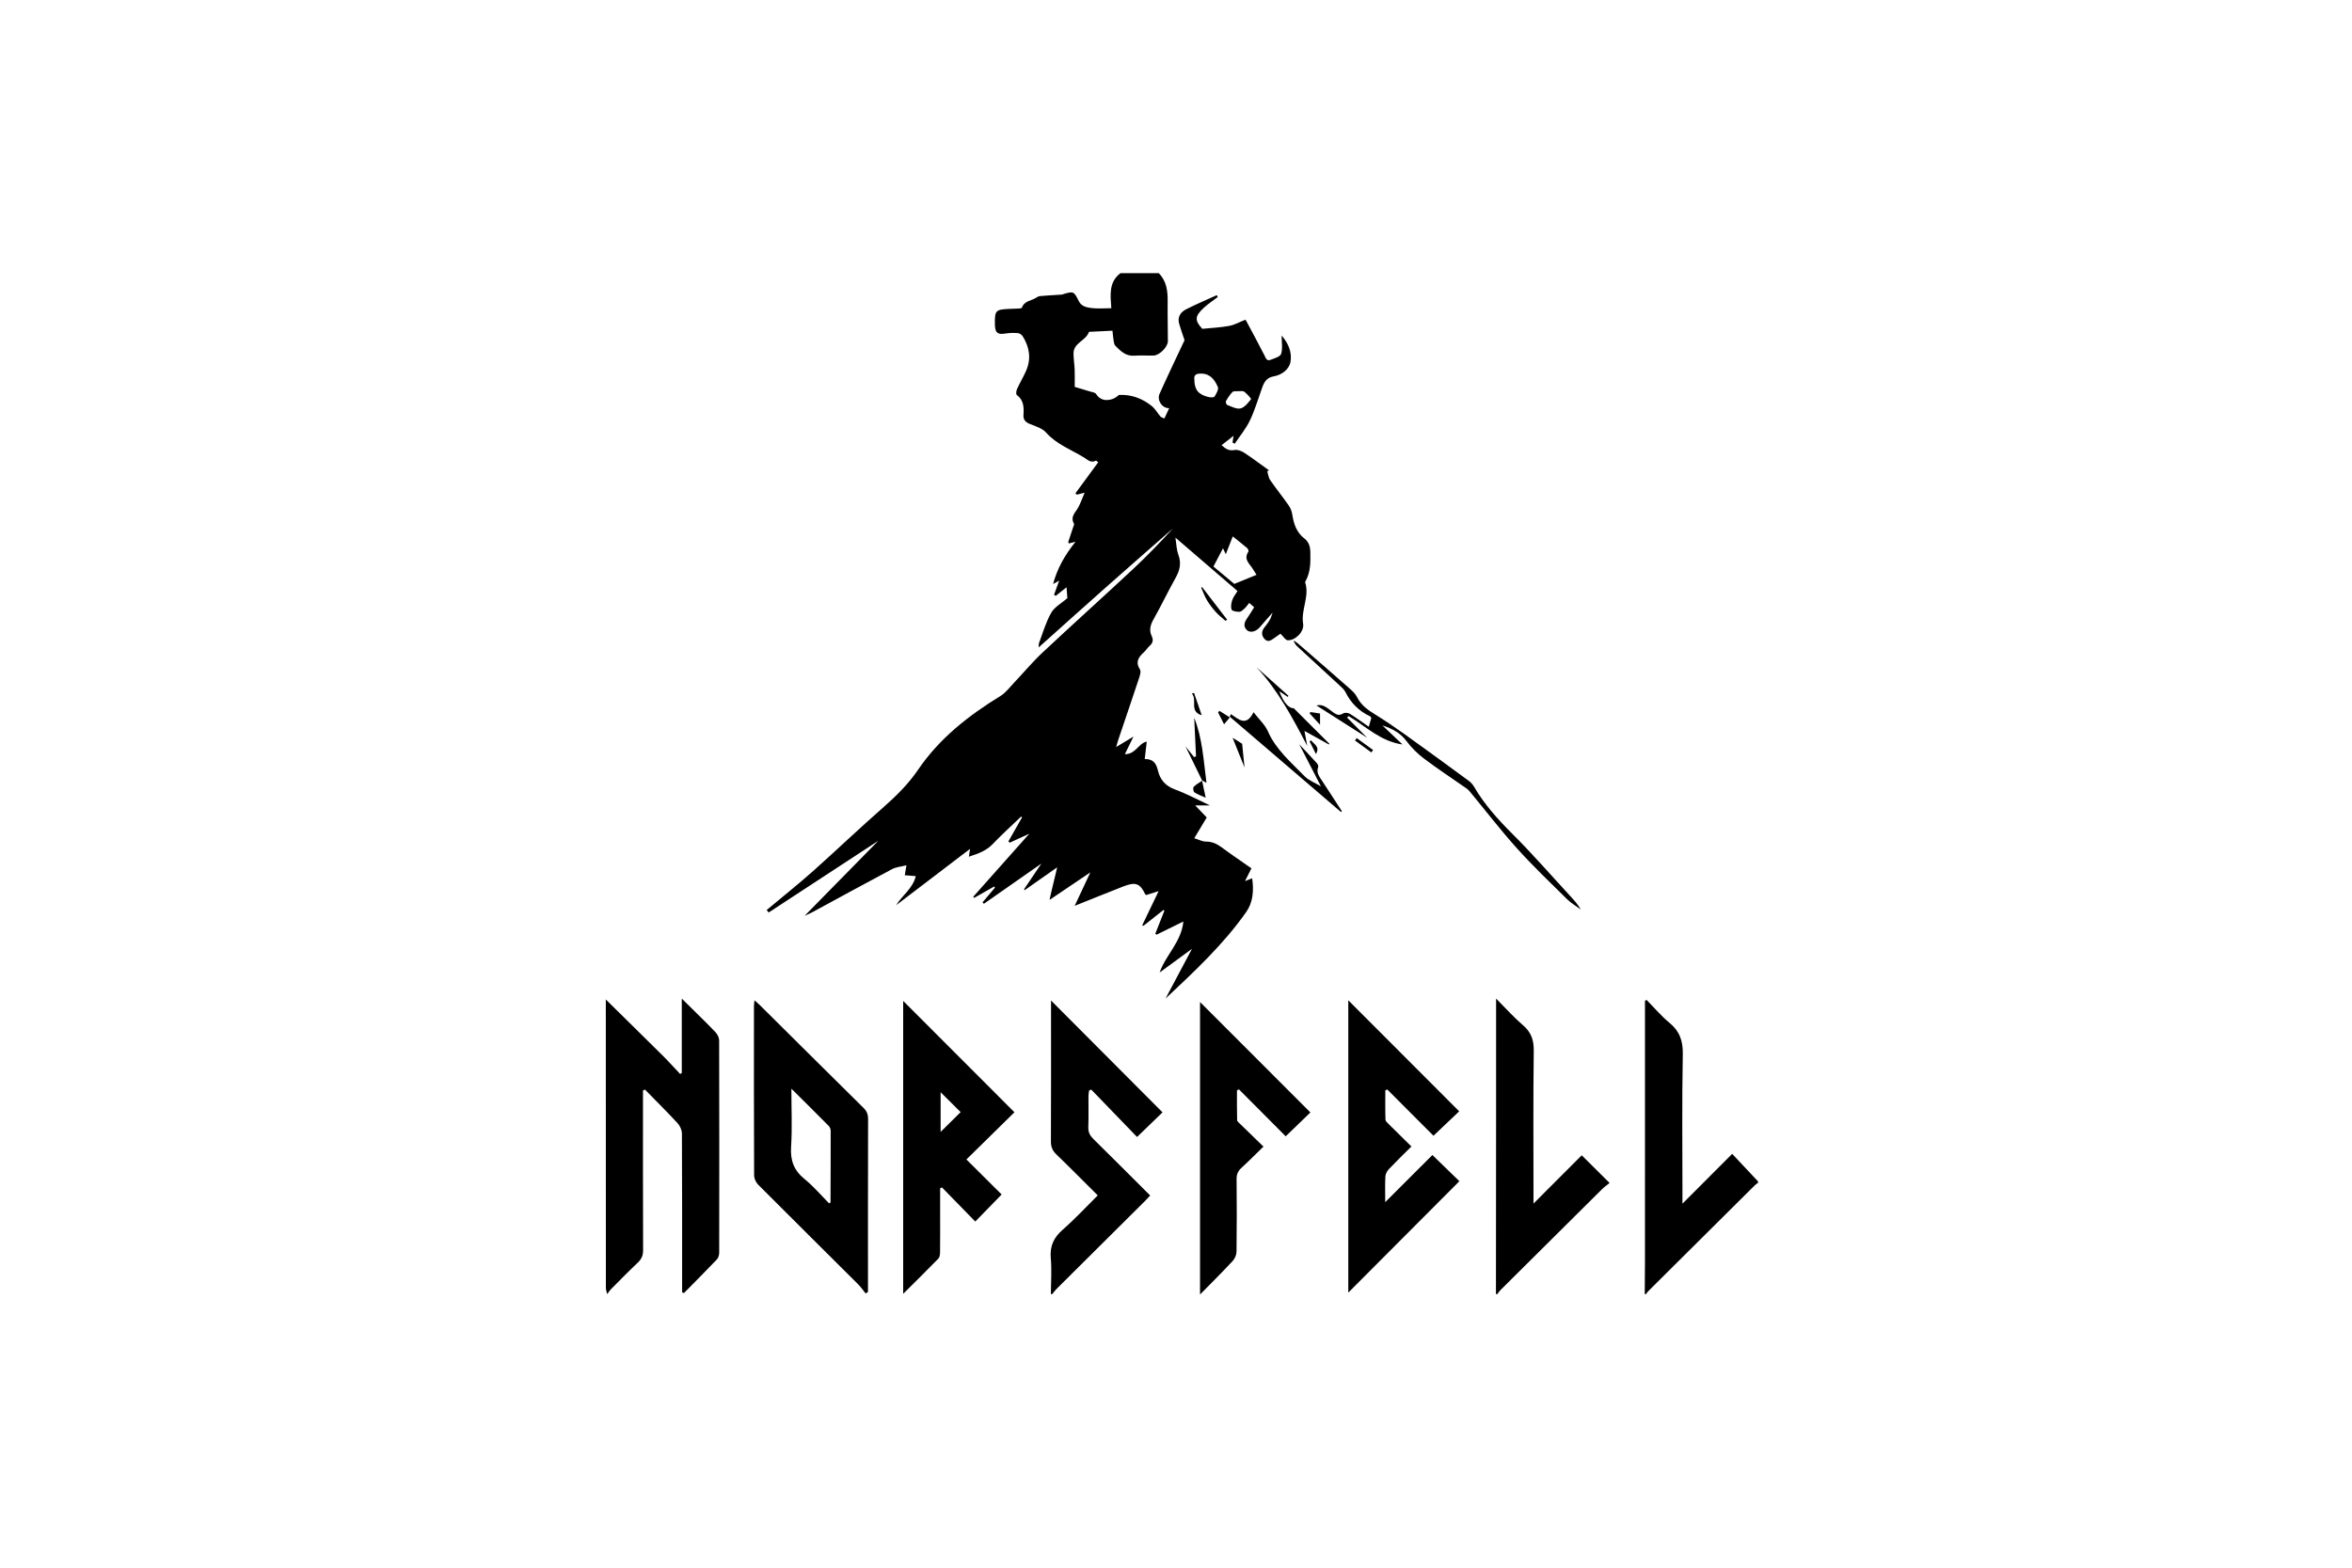 <svg width="198" height="132" viewBox="0 0 198 132" fill="none" xmlns="http://www.w3.org/2000/svg">
<g clip-path="url(#clip0_2560_1527)">
<path d="M97.546 23C98.221 23.674 98.308 24.521 98.297 25.413C98.283 26.517 98.315 27.622 98.317 28.726C98.318 29.209 97.606 29.925 97.115 29.937C96.579 29.95 96.04 29.907 95.507 29.95C94.78 30.009 94.339 29.566 93.898 29.118C93.806 29.024 93.776 28.853 93.753 28.712C93.707 28.436 93.686 28.155 93.651 27.845C92.994 27.877 92.386 27.906 91.778 27.936C91.74 27.938 91.674 27.938 91.669 27.954C91.423 28.69 90.372 28.86 90.373 29.755C90.373 30.21 90.451 30.665 90.469 31.121C90.487 31.554 90.473 31.989 90.473 32.575C90.793 32.671 91.278 32.812 91.76 32.963C91.938 33.018 92.189 33.043 92.269 33.169C92.589 33.667 93.031 33.761 93.549 33.63C93.783 33.57 93.996 33.43 94.193 33.256C95.213 33.197 96.153 33.538 96.96 34.189C97.252 34.425 97.444 34.783 97.694 35.075C97.749 35.14 97.858 35.159 98.021 35.237C98.152 34.956 98.279 34.685 98.426 34.369C97.818 34.381 97.38 33.689 97.616 33.161C98.291 31.651 99.01 30.16 99.719 28.644C99.581 28.227 99.408 27.753 99.268 27.269C99.102 26.699 99.378 26.282 99.856 26.041C100.699 25.614 101.573 25.245 102.434 24.852C102.461 24.905 102.488 24.957 102.515 25.01C102.12 25.312 101.7 25.586 101.336 25.922C100.564 26.635 100.57 26.982 101.214 27.687C102.021 27.605 102.762 27.575 103.483 27.44C103.938 27.354 104.363 27.11 104.822 26.929C104.823 26.93 104.869 26.94 104.883 26.967C105.408 27.948 105.939 28.926 106.444 29.918C106.562 30.148 106.627 30.424 106.949 30.301C107.278 30.175 107.773 30.037 107.849 29.796C107.994 29.341 107.891 28.807 107.891 28.251C108.472 28.912 108.777 29.689 108.639 30.468C108.526 31.105 107.9 31.57 107.245 31.684C106.606 31.795 106.415 32.188 106.238 32.682C105.911 33.595 105.638 34.535 105.221 35.406C104.888 36.103 104.374 36.715 103.941 37.364C103.879 37.33 103.818 37.294 103.757 37.259C103.782 37.104 103.807 36.949 103.848 36.695C103.484 36.978 103.181 37.215 102.838 37.482C103.175 37.791 103.452 37.984 103.919 37.891C104.169 37.84 104.508 37.967 104.737 38.117C105.454 38.587 106.138 39.106 106.834 39.606C106.784 39.628 106.733 39.65 106.682 39.671C106.761 39.925 106.784 40.216 106.929 40.425C107.425 41.145 107.977 41.827 108.478 42.545C108.634 42.768 108.747 43.049 108.788 43.318C108.908 44.112 109.145 44.828 109.814 45.347C110.183 45.633 110.3 46.013 110.309 46.495C110.325 47.32 110.335 48.127 109.935 48.88C109.908 48.93 109.861 48.995 109.875 49.037C110.258 50.219 109.506 51.342 109.702 52.527C109.809 53.17 109.055 53.941 108.401 53.911C108.213 53.903 108.038 53.59 107.794 53.357C107.715 53.413 107.52 53.557 107.318 53.693C107.052 53.872 106.766 54.141 106.461 53.811C106.163 53.491 106.183 53.129 106.478 52.784C106.638 52.596 106.779 52.389 106.903 52.177C106.986 52.035 107.026 51.868 107.136 51.579C106.711 52.062 106.378 52.429 106.059 52.809C105.744 53.183 105.243 53.324 104.96 53.047C104.652 52.746 104.744 52.405 104.977 52.076C105.185 51.782 105.366 51.469 105.58 51.131C105.445 51.011 105.322 50.904 105.164 50.765C105.025 50.937 104.921 51.096 104.786 51.221C104.655 51.342 104.496 51.508 104.344 51.513C104.115 51.52 103.734 51.463 103.683 51.33C103.592 51.098 103.651 50.77 103.74 50.515C103.838 50.236 104.042 49.993 104.179 49.767C102.417 48.25 100.687 46.761 98.951 45.267C99.027 45.736 99.035 46.259 99.204 46.724C99.462 47.43 99.323 48.018 98.972 48.645C98.321 49.808 97.749 51.014 97.094 52.175C96.829 52.645 96.727 53.08 96.957 53.564C97.121 53.906 97.038 54.159 96.763 54.4C96.592 54.549 96.475 54.759 96.306 54.911C95.85 55.322 95.559 55.729 95.964 56.368C96.072 56.537 95.961 56.882 95.881 57.124C95.314 58.84 94.728 60.55 94.15 62.263C94.091 62.439 94.043 62.62 93.959 62.901C94.455 62.602 94.867 62.354 95.42 62.021C95.147 62.578 94.938 63.006 94.695 63.503C95.6 63.518 95.842 62.586 96.538 62.44C96.487 62.881 96.431 63.363 96.368 63.913C97.106 63.895 97.343 64.308 97.476 64.87C97.66 65.65 98.105 66.175 98.912 66.472C99.904 66.838 100.844 67.346 101.86 67.817H100.618C100.976 68.191 101.246 68.474 101.586 68.829C101.273 69.352 100.937 69.914 100.539 70.579C100.897 70.688 101.211 70.862 101.524 70.861C102.052 70.861 102.455 71.059 102.862 71.361C103.675 71.962 104.514 72.528 105.351 73.114C105.182 73.449 105.023 73.766 104.809 74.19C105.058 74.091 105.199 74.035 105.41 73.952C105.564 74.989 105.479 75.98 104.918 76.781C103.004 79.514 100.562 81.784 98.119 84.079C98.835 82.733 99.55 81.387 100.345 79.892C99.359 80.614 98.49 81.249 97.621 81.885C98.144 80.396 99.456 79.304 99.62 77.59C98.829 77.98 98.093 78.342 97.357 78.704C97.325 78.674 97.292 78.644 97.26 78.614C97.513 77.971 97.767 77.328 98.021 76.684C97.999 76.661 97.976 76.638 97.953 76.615C97.386 77.063 96.819 77.511 96.252 77.959C96.221 77.942 96.19 77.925 96.158 77.908C96.593 77.003 97.027 76.098 97.537 75.035C97.085 75.176 96.79 75.269 96.495 75.361C96.465 75.34 96.421 75.324 96.408 75.295C95.975 74.385 95.599 74.236 94.589 74.629C93.272 75.142 91.964 75.676 90.47 76.273C90.943 75.264 91.359 74.375 91.791 73.453C90.659 74.217 89.555 74.962 88.355 75.772C88.407 75.528 88.43 75.405 88.459 75.283C88.637 74.538 88.815 73.793 88.998 73.029C88.081 73.673 87.168 74.314 86.255 74.955C86.24 74.928 86.224 74.901 86.209 74.875C86.678 74.179 87.148 73.483 87.667 72.714C86 73.88 84.415 74.988 82.829 76.097C82.79 76.058 82.751 76.018 82.712 75.979L83.761 74.737C83.738 74.706 83.715 74.675 83.693 74.644C83.13 74.964 82.568 75.284 82.006 75.603C81.981 75.571 81.956 75.539 81.931 75.507C83.486 73.758 85.041 72.01 86.651 70.199C86.052 70.473 85.527 70.713 85.003 70.954C84.966 70.917 84.929 70.881 84.892 70.844C85.275 70.169 85.658 69.495 86.041 68.82C86.014 68.798 85.988 68.777 85.961 68.755C85.16 69.525 84.334 70.269 83.567 71.072C83.024 71.642 82.347 71.881 81.563 72.132C81.602 71.876 81.63 71.688 81.663 71.475C79.57 73.07 77.505 74.644 75.441 76.218C75.95 75.388 76.842 74.817 77.095 73.77C76.785 73.745 76.507 73.723 76.168 73.696C76.209 73.449 76.245 73.235 76.307 72.857C75.858 72.972 75.44 73 75.103 73.179C72.858 74.369 70.631 75.593 68.397 76.803C68.218 76.9 68.028 76.977 67.735 77.113C69.899 74.909 71.975 72.795 73.941 70.793C70.958 72.744 67.835 74.788 64.711 76.832C64.655 76.763 64.599 76.694 64.543 76.624C64.677 76.514 64.811 76.404 64.944 76.293C66.116 75.311 67.313 74.358 68.453 73.341C70.447 71.561 72.38 69.714 74.389 67.953C75.473 67.002 76.478 66.002 77.288 64.811C79.082 62.174 81.523 60.255 84.217 58.605C84.668 58.329 85.006 57.864 85.38 57.471C86.177 56.631 86.92 55.735 87.763 54.945C90.287 52.582 92.86 50.271 95.388 47.913C96.557 46.823 97.665 45.669 98.749 44.487C96.865 46.142 94.975 47.79 93.099 49.454C91.215 51.123 89.345 52.808 87.44 54.512C87.45 54.39 87.43 54.246 87.475 54.127C87.797 53.275 88.046 52.378 88.496 51.596C88.778 51.105 89.369 50.789 89.854 50.366C89.837 50.142 89.812 49.806 89.785 49.449C89.484 49.689 89.179 49.931 88.874 50.174C88.827 50.143 88.78 50.112 88.733 50.081C88.871 49.702 89.01 49.322 89.167 48.889C89.004 48.98 88.862 49.059 88.652 49.177C89.008 47.848 89.64 46.739 90.542 45.617C90.266 45.685 90.126 45.719 89.965 45.759C89.954 45.701 89.924 45.646 89.938 45.605C90.066 45.206 90.203 44.811 90.333 44.413C90.368 44.306 90.449 44.16 90.408 44.089C90.076 43.501 90.543 43.15 90.776 42.718C90.965 42.368 91.094 41.986 91.307 41.484C90.964 41.572 90.811 41.611 90.658 41.65C90.616 41.613 90.575 41.576 90.533 41.539C91.162 40.681 91.792 39.824 92.45 38.927C92.412 38.901 92.291 38.771 92.249 38.792C91.819 39.014 91.553 38.702 91.247 38.516C90.162 37.853 88.943 37.414 88.058 36.416C87.74 36.058 87.178 35.894 86.703 35.7C86.337 35.55 86.135 35.353 86.16 34.944C86.199 34.311 86.195 33.695 85.597 33.255C85.519 33.198 85.548 32.908 85.613 32.765C85.85 32.246 86.145 31.753 86.376 31.232C86.827 30.212 86.671 29.232 86.093 28.309C86.015 28.184 85.834 28.061 85.692 28.049C85.352 28.021 85.001 28.027 84.663 28.08C83.989 28.186 83.79 28.048 83.755 27.378C83.753 27.339 83.755 27.301 83.754 27.263C83.739 26.157 83.823 26.064 84.904 26.012C85.172 26 85.441 25.999 85.708 25.981C85.82 25.974 86.009 25.964 86.027 25.909C86.224 25.323 86.831 25.334 87.239 25.06C87.33 24.999 87.442 24.94 87.549 24.931C88.094 24.884 88.64 24.853 89.186 24.817C89.261 24.812 89.34 24.819 89.41 24.798C90.368 24.507 90.393 24.494 90.812 25.346C91.034 25.796 91.45 25.876 91.826 25.931C92.366 26.011 92.927 25.951 93.554 25.951C93.476 24.837 93.326 23.751 94.327 23H97.545L97.546 23ZM105.777 48.402C105.656 48.209 105.571 48.087 105.499 47.957C105.244 47.493 104.639 47.124 105.092 46.458C105.131 46.4 105.065 46.212 104.992 46.149C104.568 45.788 104.127 45.447 103.779 45.167C103.641 45.52 103.439 46.035 103.193 46.665C103.079 46.424 103.03 46.321 102.956 46.166C102.672 46.709 102.42 47.19 102.152 47.701C102.771 48.218 103.382 48.727 103.907 49.165C104.564 48.897 105.154 48.656 105.777 48.402V48.402ZM100.546 31.969C100.552 32.824 100.889 33.233 101.748 33.432C101.909 33.469 102.193 33.476 102.246 33.39C102.396 33.146 102.611 32.778 102.523 32.582C102.269 32.017 101.924 31.484 101.157 31.457C100.716 31.442 100.491 31.549 100.546 31.969ZM104.368 32.933C104.09 32.958 103.854 32.909 103.76 33.002C103.534 33.226 103.358 33.507 103.199 33.787C103.162 33.854 103.244 34.076 103.316 34.102C103.683 34.233 104.102 34.47 104.433 34.389C104.779 34.303 105.073 33.919 105.317 33.609C105.35 33.567 104.983 33.167 104.756 32.989C104.645 32.9 104.431 32.939 104.368 32.933Z" fill="black"/>
<path d="M51 84.158C52.617 85.752 54.239 87.342 55.849 88.942C56.333 89.423 56.788 89.934 57.257 90.431C57.303 90.404 57.349 90.377 57.395 90.35V84.082C57.737 84.419 57.957 84.635 58.175 84.852C58.867 85.538 59.57 86.213 60.239 86.92C60.402 87.093 60.539 87.371 60.54 87.602C60.556 93.564 60.554 99.527 60.544 105.49C60.544 105.678 60.474 105.915 60.349 106.046C59.44 106.999 58.509 107.931 57.585 108.87C57.531 108.855 57.477 108.839 57.423 108.824C57.423 108.632 57.423 108.441 57.423 108.25C57.423 103.983 57.43 99.716 57.407 95.448C57.405 95.151 57.243 94.792 57.037 94.57C56.147 93.606 55.213 92.682 54.295 91.743C54.24 91.769 54.185 91.795 54.129 91.82C54.129 92.017 54.129 92.213 54.129 92.41C54.129 96.696 54.123 100.982 54.139 105.269C54.141 105.707 54.009 106.014 53.694 106.311C52.93 107.032 52.196 107.784 51.455 108.529C51.326 108.659 51.228 108.819 51.115 108.965C51.077 108.793 51.005 108.622 51.005 108.45C50.999 100.353 51 92.256 51 84.158Z" fill="black"/>
<path d="M88.467 108.965C88.472 107.956 88.549 106.941 88.46 105.941C88.368 104.917 88.709 104.196 89.477 103.527C90.495 102.639 91.415 101.639 92.412 100.653C91.237 99.485 90.101 98.331 88.935 97.209C88.606 96.892 88.468 96.575 88.47 96.118C88.488 92.348 88.48 88.579 88.48 84.809V84.243C91.638 87.412 94.754 90.538 97.866 93.661C97.223 94.282 96.498 94.983 95.721 95.734C94.451 94.42 93.156 93.08 91.861 91.739C91.801 91.769 91.741 91.799 91.681 91.829C91.663 91.981 91.632 92.133 91.631 92.285C91.626 93.161 91.651 94.037 91.619 94.912C91.603 95.333 91.753 95.618 92.046 95.905C93.638 97.47 95.212 99.053 96.825 100.662C96.681 100.816 96.549 100.967 96.407 101.108C93.917 103.585 91.424 106.06 88.935 108.538C88.805 108.668 88.699 108.822 88.582 108.965H88.467H88.467Z" fill="black"/>
<path d="M125.934 108.965C125.938 103.883 125.943 98.801 125.946 93.719C125.948 90.768 125.947 87.818 125.947 84.867V84.083C126.775 84.913 127.442 85.669 128.202 86.316C128.903 86.912 129.129 87.574 129.117 88.488C129.066 92.523 129.095 96.559 129.095 100.595V101.341C130.512 99.923 131.839 98.595 133.155 97.277C133.96 98.076 134.689 98.8 135.501 99.606C135.287 99.781 135.051 99.944 134.851 100.143C132.004 102.965 129.162 105.791 126.321 108.619C126.218 108.722 126.139 108.849 126.049 108.965L125.934 108.965Z" fill="black"/>
<path d="M138.461 108.965C138.467 108.052 138.479 107.139 138.479 106.227C138.481 99.108 138.48 91.989 138.48 84.87V84.266C138.525 84.242 138.571 84.218 138.616 84.194C139.251 84.839 139.839 85.542 140.535 86.115C141.403 86.829 141.685 87.648 141.664 88.775C141.589 92.713 141.635 96.654 141.635 100.594C141.635 100.812 141.635 101.03 141.635 101.349C143.052 99.93 144.378 98.602 145.821 97.156C146.594 97.979 147.297 98.728 148 99.477V99.591C147.911 99.658 147.812 99.716 147.734 99.794C144.731 102.775 141.729 105.759 138.73 108.744C138.667 108.806 138.627 108.891 138.576 108.965H138.461L138.461 108.965Z" fill="black"/>
<path d="M72.877 108.913C72.661 108.649 72.467 108.363 72.227 108.124C69.428 105.332 66.617 102.552 63.827 99.752C63.637 99.561 63.485 99.234 63.484 98.97C63.464 94.228 63.469 89.486 63.471 84.743C63.471 84.597 63.494 84.45 63.513 84.226C63.692 84.384 63.82 84.487 63.937 84.603C66.851 87.494 69.761 90.391 72.684 93.275C72.963 93.551 73.08 93.824 73.079 94.219C73.065 98.885 73.07 103.552 73.07 108.218V108.78C73.006 108.824 72.941 108.869 72.877 108.913ZM66.622 91.666C66.622 93.409 66.699 94.989 66.597 96.558C66.522 97.699 66.825 98.539 67.721 99.268C68.479 99.883 69.119 100.642 69.798 101.324C69.887 101.265 69.915 101.255 69.915 101.245C69.924 99.231 69.933 97.217 69.929 95.203C69.928 95.068 69.859 94.9 69.764 94.803C68.763 93.79 67.75 92.788 66.622 91.666Z" fill="black"/>
<path d="M113.504 84.226C116.652 87.379 119.752 90.483 122.839 93.574C122.164 94.215 121.427 94.917 120.675 95.631C119.439 94.393 118.111 93.062 116.783 91.732C116.729 91.757 116.675 91.783 116.621 91.808C116.621 92.63 116.607 93.453 116.635 94.275C116.64 94.412 116.811 94.556 116.929 94.673C117.549 95.293 118.177 95.905 118.818 96.535C118.159 97.192 117.527 97.8 116.925 98.436C116.771 98.599 116.637 98.846 116.626 99.061C116.589 99.783 116.612 100.507 116.612 101.222C117.951 99.885 119.285 98.552 120.585 97.253C121.455 98.098 122.19 98.811 122.856 99.458C119.751 102.572 116.643 105.69 113.504 108.838V84.226V84.226Z" fill="black"/>
<path d="M76.033 108.94V84.278C79.156 87.404 82.265 90.516 85.399 93.653C84.108 94.923 82.738 96.269 81.356 97.627C82.402 98.667 83.384 99.644 84.321 100.576C83.563 101.354 82.86 102.076 82.103 102.854C81.166 101.894 80.23 100.936 79.294 99.978C79.244 100.006 79.194 100.033 79.144 100.061C79.144 100.813 79.144 101.564 79.144 102.316C79.144 103.363 79.151 104.41 79.138 105.457C79.136 105.633 79.104 105.862 78.993 105.976C78.05 106.945 77.086 107.892 76.033 108.94L76.033 108.94ZM80.87 93.641C80.3 93.075 79.706 92.485 79.186 91.968V95.305C79.79 94.708 80.379 94.126 80.87 93.641Z" fill="black"/>
<path d="M110.314 93.669C109.696 94.266 108.971 94.967 108.235 95.677C106.959 94.396 105.63 93.061 104.301 91.727C104.245 91.754 104.189 91.781 104.133 91.808C104.133 92.644 104.121 93.48 104.146 94.315C104.149 94.434 104.319 94.556 104.426 94.662C105.052 95.275 105.683 95.884 106.363 96.544C105.71 97.178 105.121 97.774 104.504 98.339C104.214 98.605 104.097 98.885 104.101 99.282C104.121 101.32 104.122 103.359 104.095 105.397C104.092 105.663 103.95 105.984 103.767 106.181C102.912 107.1 102.019 107.984 101.023 109V84.371C104.085 87.435 107.202 90.554 110.314 93.669Z" fill="black"/>
<path d="M116.377 61.082C116.92 61.597 117.462 62.112 118.067 62.685C116.208 62.421 114.978 61.151 113.529 60.297C113.487 60.338 113.444 60.379 113.402 60.42C113.939 60.959 114.476 61.498 115.096 62.12C113.594 61.164 112.191 60.269 110.83 59.402C111.394 59.233 111.815 59.685 112.263 60.001C112.545 60.2 112.755 60.265 113.071 60.07C113.205 59.987 113.487 60.011 113.631 60.099C114.166 60.428 114.671 60.805 115.228 61.191C115.309 60.914 115.377 60.681 115.445 60.448C115.404 60.397 115.378 60.334 115.332 60.312C114.405 59.872 113.722 59.198 113.267 58.277C113.154 58.048 112.935 57.864 112.741 57.684C111.579 56.606 110.409 55.537 109.245 54.462C109.096 54.325 108.965 54.169 108.904 53.929C109.031 54.017 109.168 54.095 109.284 54.196C110.726 55.448 112.168 56.7 113.6 57.962C113.84 58.175 114.099 58.408 114.236 58.687C114.574 59.375 115.145 59.775 115.771 60.161C116.616 60.682 117.438 61.241 118.245 61.819C120.053 63.114 121.849 64.428 123.642 65.745C123.819 65.875 123.98 66.053 124.091 66.243C124.963 67.738 126.101 69.001 127.328 70.222C128.985 71.872 130.521 73.643 132.11 75.361C132.456 75.736 132.804 76.11 133.085 76.584C132.696 76.297 132.264 76.052 131.924 75.715C130.499 74.309 129.047 72.924 127.709 71.438C126.32 69.894 125.053 68.243 123.729 66.642C123.646 66.541 123.545 66.449 123.438 66.374C122.252 65.545 121.041 64.751 119.887 63.881C119.33 63.461 118.814 62.949 118.398 62.392C117.882 61.701 117.181 61.341 116.377 61.082L116.377 61.082Z" fill="black"/>
<path d="M112.884 68.368C109.765 65.694 106.647 63.021 103.529 60.348C103.557 60.275 103.585 60.202 103.613 60.128C104.251 60.539 104.901 61.237 105.527 59.969C105.986 60.565 106.488 61.014 106.735 61.575C107.42 63.131 108.691 64.19 109.825 65.361C110.169 65.716 110.688 65.903 111.201 66.211C110.594 65.031 110.026 63.928 109.379 62.67C109.949 63.281 110.415 63.771 110.867 64.272C110.936 64.348 111 64.5 110.97 64.58C110.78 65.076 111.091 65.418 111.321 65.779C111.862 66.624 112.415 67.461 112.963 68.301C112.937 68.323 112.91 68.346 112.884 68.368L112.884 68.368Z" fill="black"/>
<path d="M105.771 56.176C106.67 56.98 107.568 57.784 108.466 58.588C108.447 58.619 108.428 58.65 108.409 58.681C108.186 58.531 107.963 58.381 107.696 58.201C108.054 59.197 108.551 59.674 108.905 59.627C109.965 60.684 110.937 61.654 111.909 62.624C111.898 62.645 111.886 62.667 111.875 62.688C111.236 62.334 110.597 61.979 109.815 61.545C109.906 62.039 109.976 62.422 110.047 62.804C108.83 60.465 107.596 58.134 105.771 56.176Z" fill="black"/>
<path d="M101.206 65.73C100.758 64.812 100.31 63.893 99.797 62.842C100.084 63.2 100.3 63.472 100.517 63.743C100.573 63.725 100.629 63.708 100.685 63.69C100.634 62.605 100.584 61.52 100.533 60.435C101.227 62.179 101.317 64.017 101.567 65.912C101.382 65.814 101.286 65.763 101.19 65.713L101.206 65.73V65.73Z" fill="black"/>
<path d="M101.2 49.437C101.902 50.35 102.603 51.262 103.304 52.175L103.166 52.276C102.892 52.03 102.596 51.805 102.352 51.532C102.076 51.224 101.818 50.89 101.605 50.535C101.407 50.204 101.278 49.831 101.119 49.476C101.146 49.463 101.173 49.45 101.2 49.437Z" fill="black"/>
<path d="M101.191 65.713C101.292 66.19 101.393 66.668 101.499 67.17C101.15 67.011 100.824 66.9 100.547 66.715C100.457 66.655 100.416 66.33 100.488 66.255C100.69 66.044 100.964 65.901 101.208 65.731C101.207 65.73 101.191 65.713 101.191 65.713H101.191Z" fill="black"/>
<path d="M104.77 64.627C104.451 63.832 104.094 62.94 103.764 62.117C103.965 62.245 104.263 62.435 104.568 62.628C104.637 63.319 104.71 64.032 104.77 64.627Z" fill="black"/>
<path d="M100.52 58.35L101.165 60.226C100.074 59.889 100.828 58.932 100.332 58.396C100.395 58.38 100.457 58.365 100.52 58.35Z" fill="black"/>
<path d="M103.044 60.985C102.863 60.623 102.702 60.301 102.541 59.979C102.58 59.938 102.619 59.897 102.658 59.856C102.943 60.036 103.228 60.216 103.532 60.408C103.365 60.606 103.23 60.766 103.044 60.985V60.985Z" fill="black"/>
<path d="M111.126 61.026C110.816 60.688 110.536 60.383 110.256 60.078C110.271 60.038 110.287 59.997 110.302 59.957C110.602 60.001 110.902 60.045 111.126 60.078V61.026Z" fill="black"/>
<path d="M115.445 63.355L114.068 62.348L114.21 62.148L115.589 63.151L115.445 63.355Z" fill="black"/>
<path d="M110.783 63.493C110.571 63.071 110.407 62.743 110.242 62.416C110.291 62.392 110.34 62.369 110.39 62.346C110.592 62.674 111.151 62.838 110.783 63.493L110.783 63.493Z" fill="black"/>
</g>
<defs>
<clipPath id="clip0_2560_1527">
<rect width="97" height="86" fill="white" transform="translate(51 23)"/>
</clipPath>
</defs>
</svg>
